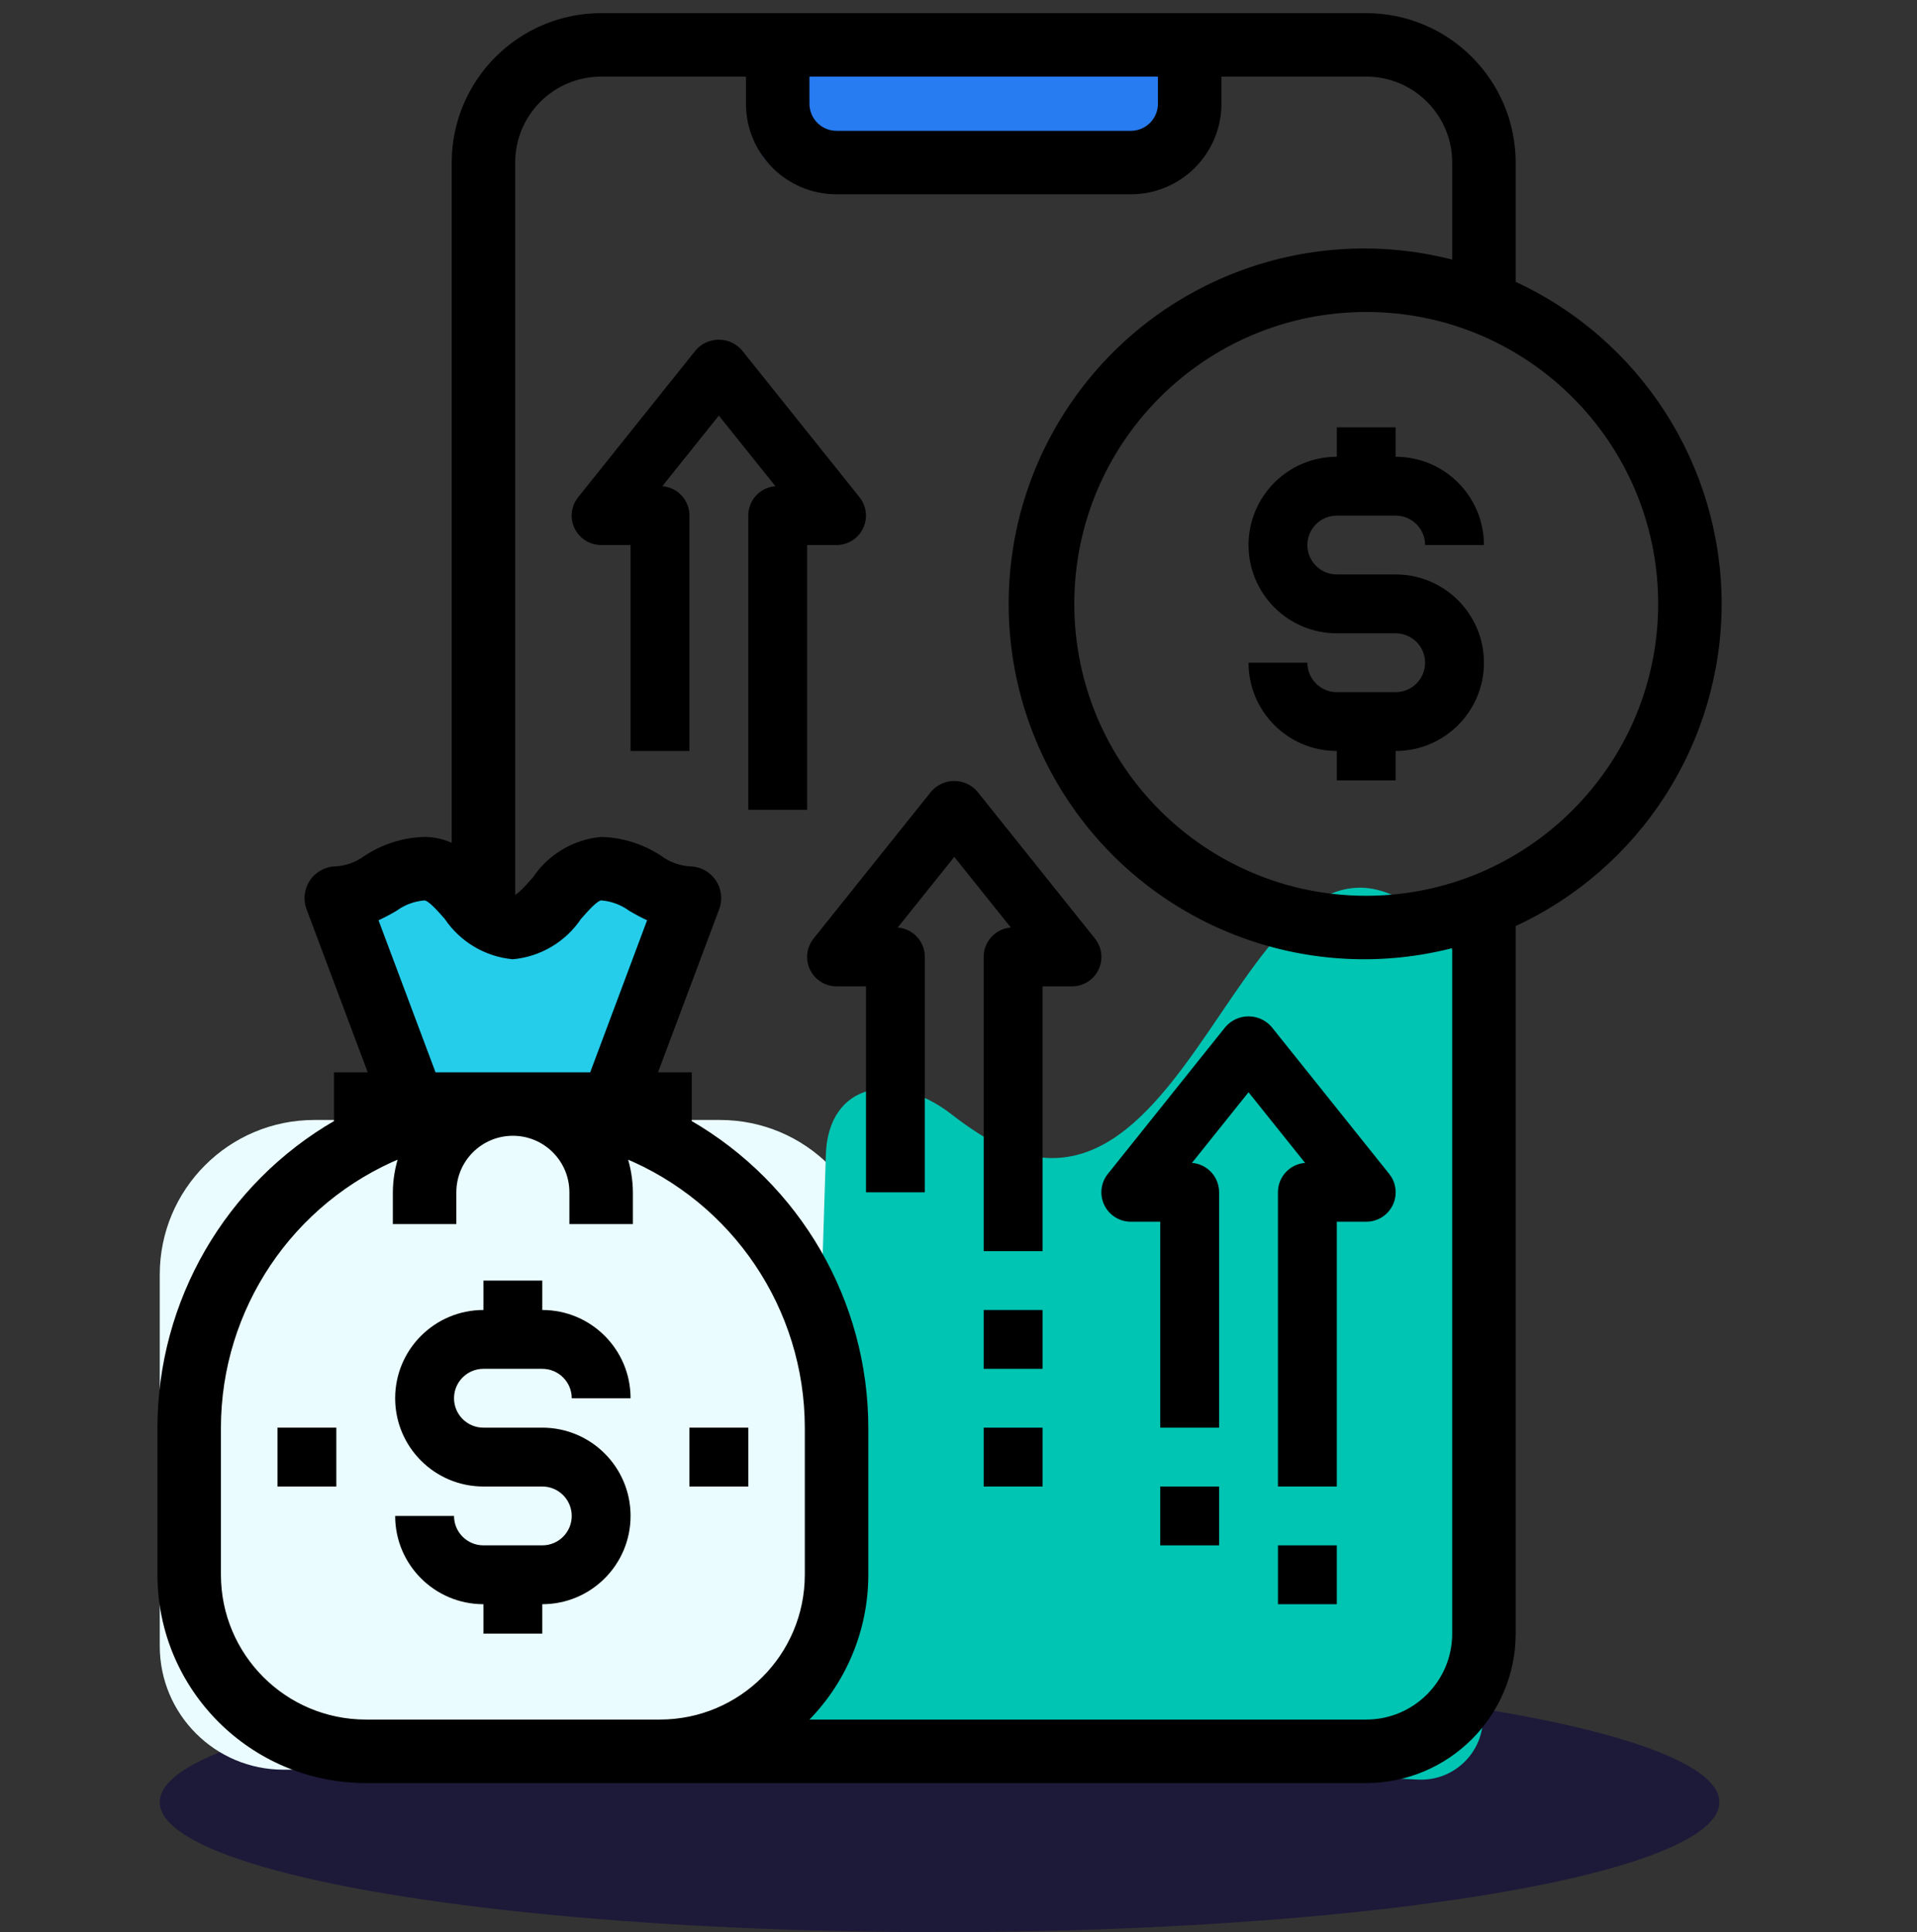 <svg width="124" height="125" viewBox="0 0 124 125" fill="none" xmlns="http://www.w3.org/2000/svg">
<rect x="0" y="0" width="124" height="125" fill="#333333" stroke="none"/>
<ellipse cx="60.774" cy="116.593" rx="50.441" ry="8.407" fill="#1D1939"/>
<path d="M10.334 82.457C10.334 76.935 14.811 72.457 20.334 72.457H46.571C52.094 72.457 56.571 76.935 56.571 82.457V106.491C56.571 110.91 52.989 114.491 48.571 114.491H18.334C13.915 114.491 10.334 110.91 10.334 106.491V82.457Z" fill="#EAFCFF"/>
<rect x="49.004" y="2.681" width="28.583" height="8.407" rx="2" fill="#287CF1"/>
<path d="M44.595 92.364H48.402V96.171H44.595V92.364Z" fill="black"/>
<path fill-rule="evenodd" clip-rule="evenodd" d="M53.419 74.716C53.566 70.019 57.883 69.223 61.584 72.118C62.121 72.539 62.692 72.944 63.296 73.33C77.815 82.607 80.623 47.788 93.097 60.097C93.752 60.743 94.103 61.65 94.137 62.569L95.923 110.989C96.009 113.327 94.079 115.24 91.741 115.132L52.209 113.309L53.419 74.716Z" fill="#00C5B3"/>
<path d="M17.947 92.364H21.754V96.171H17.947V92.364Z" fill="black"/>
<path d="M31.271 88.557H35.078C36.129 88.557 36.982 89.41 36.982 90.461H40.788C40.788 87.307 38.232 84.751 35.078 84.751V82.847H31.271V84.751C28.118 84.751 25.561 87.307 25.561 90.461C25.561 93.615 28.118 96.171 31.271 96.171H35.078C36.129 96.171 36.982 97.023 36.982 98.075C36.982 99.126 36.129 99.978 35.078 99.978H31.271C30.22 99.978 29.368 99.126 29.368 98.075H25.561C25.561 101.228 28.118 103.785 31.271 103.785V105.688H35.078V103.785C38.232 103.785 40.788 101.228 40.788 98.075C40.788 94.921 38.232 92.364 35.078 92.364H31.271C30.22 92.364 29.368 91.512 29.368 90.461C29.368 89.41 30.22 88.557 31.271 88.557V88.557Z" fill="black"/>
<path d="M86.471 33.358H90.277C91.329 33.358 92.181 34.21 92.181 35.262H95.988C95.988 32.108 93.431 29.551 90.277 29.551V27.648H86.471V29.551C83.317 29.551 80.76 32.108 80.76 35.262C80.76 38.415 83.317 40.972 86.471 40.972H90.277C91.329 40.972 92.181 41.824 92.181 42.875C92.181 43.927 91.329 44.779 90.277 44.779H86.471C85.419 44.779 84.567 43.927 84.567 42.875H80.76C80.76 46.029 83.317 48.586 86.471 48.586V50.489H90.277V48.586C93.431 48.586 95.988 46.029 95.988 42.875C95.988 39.722 93.431 37.165 90.277 37.165H86.471C85.419 37.165 84.567 36.313 84.567 35.262C84.567 34.21 85.419 33.358 86.471 33.358Z" fill="black"/>
<path fill-rule="evenodd" clip-rule="evenodd" d="M21.754 59.519L27.58 73.33H40.789L44.596 59.519L40.789 56.678H36.979L33.175 59.519H30.099L28.903 56.678H24.296L21.754 59.519Z" fill="#25CDEB"/>
<path fill-rule="evenodd" clip-rule="evenodd" d="M97.891 18.331C105.998 22.051 111.201 30.148 111.215 39.068C111.205 47.992 106.002 56.094 97.891 59.816V105.688C97.885 110.942 93.627 115.199 88.374 115.205H23.657C16.302 115.197 10.342 109.237 10.334 101.881V92.364C10.345 84.215 14.697 76.689 21.754 72.614V69.523H24.002L19.971 58.771C19.751 58.186 19.833 57.531 20.189 57.018C20.545 56.505 21.13 56.199 21.754 56.199C22.442 56.15 23.102 55.907 23.657 55.499C24.788 54.747 26.107 54.33 27.464 54.296C28.128 54.297 28.781 54.461 29.368 54.772V10.517C29.374 5.264 33.631 1.006 38.885 1H88.374C93.627 1.006 97.885 5.264 97.891 10.517V18.331ZM75.05 4.807H52.209V6.71C52.209 7.761 53.061 8.614 54.112 8.614H73.147C74.198 8.614 75.05 7.761 75.05 6.71V4.807ZM24.295 59.46C24.729 59.265 25.152 59.045 25.561 58.803C26.117 58.395 26.777 58.152 27.464 58.103C27.777 58.103 28.367 58.77 28.83 59.293L28.886 59.357C29.86 60.809 31.434 61.746 33.175 61.91C34.915 61.746 36.489 60.809 37.463 59.357L37.519 59.293C37.982 58.77 38.572 58.103 38.885 58.103C39.573 58.152 40.233 58.395 40.788 58.803C41.195 59.045 41.615 59.264 42.047 59.46L38.282 69.523H28.068L24.295 59.46ZM14.14 101.881C14.146 107.135 18.404 111.392 23.657 111.398H42.692C47.945 111.392 52.202 107.135 52.209 101.881V92.364C52.199 84.643 47.531 77.691 40.388 74.76C40.647 75.526 40.782 76.328 40.788 77.137V79.04H36.981V77.137C36.981 75.034 35.277 73.33 33.175 73.33C31.072 73.33 29.368 75.034 29.368 77.137V79.04H25.561V77.137C25.567 76.328 25.702 75.526 25.96 74.76C18.818 77.691 14.15 84.643 14.14 92.364V101.881ZM94.084 105.688C94.084 108.842 91.528 111.398 88.374 111.398H51.998C54.567 108.899 56.016 105.466 56.016 101.881V92.364C56.005 84.215 51.653 76.689 44.595 72.614V69.523H42.347L46.379 58.771C46.598 58.186 46.516 57.531 46.16 57.018C45.804 56.505 45.219 56.199 44.595 56.199C43.907 56.15 43.248 55.907 42.692 55.499C41.561 54.747 40.242 54.33 38.885 54.296C37.145 54.46 35.57 55.397 34.596 56.848L34.54 56.912C34.077 57.435 33.487 58.103 33.175 58.103V10.517C33.175 7.363 35.731 4.807 38.885 4.807H48.402V6.71C48.402 9.864 50.959 12.421 54.112 12.421H73.146C76.3 12.421 78.857 9.864 78.857 6.71V4.807H88.374C91.528 4.807 94.084 7.363 94.084 10.517V16.989C84.817 14.534 75.004 18.127 69.513 25.985C64.022 33.843 64.022 44.294 69.513 52.152C75.004 60.01 84.817 63.603 94.084 61.148V105.688ZM69.34 39.068C69.34 49.581 77.861 58.103 88.374 58.103C98.881 58.091 107.396 49.576 107.408 39.068C107.408 28.556 98.886 20.034 88.374 20.034C77.861 20.034 69.34 28.556 69.34 39.068Z" fill="black"/>
<path d="M111.215 39.068L111.365 39.069L111.365 39.068L111.215 39.068ZM97.891 18.331H97.741V18.427L97.828 18.467L97.891 18.331ZM97.891 59.816L97.828 59.679L97.741 59.719V59.816H97.891ZM97.891 105.688L98.041 105.688V105.688H97.891ZM88.374 115.205L88.374 115.355L88.374 115.355L88.374 115.205ZM23.657 115.205L23.657 115.355H23.657V115.205ZM10.334 101.881L10.184 101.881L10.184 101.882L10.334 101.881ZM10.334 92.364L10.184 92.364V92.364H10.334ZM21.754 72.614L21.829 72.744L21.904 72.701V72.614H21.754ZM21.754 69.523V69.373H21.604V69.523H21.754ZM24.002 69.523V69.673H24.218L24.142 69.471L24.002 69.523ZM19.971 58.771L19.83 58.823L19.83 58.823L19.971 58.771ZM20.189 57.018L20.312 57.103L20.312 57.103L20.189 57.018ZM21.754 56.199L21.754 56.35L21.765 56.349L21.754 56.199ZM23.657 55.499L23.574 55.374L23.569 55.378L23.657 55.499ZM27.464 54.296L27.465 54.146L27.46 54.146L27.464 54.296ZM29.368 54.772L29.297 54.904L29.518 55.021V54.772H29.368ZM29.368 10.517L29.218 10.517V10.517H29.368ZM38.885 1L38.885 0.85L38.885 0.85L38.885 1ZM88.374 1L88.374 0.85H88.374V1ZM97.891 10.517L98.041 10.517L98.041 10.517L97.891 10.517ZM52.209 4.807V4.657H52.059V4.807H52.209ZM75.05 4.807H75.2V4.657H75.05V4.807ZM25.561 58.803L25.637 58.932L25.644 58.928L25.65 58.924L25.561 58.803ZM24.295 59.46L24.234 59.323L24.105 59.381L24.155 59.513L24.295 59.46ZM27.464 58.103V57.952L27.454 57.953L27.464 58.103ZM28.83 59.293L28.718 59.393L28.718 59.393L28.83 59.293ZM28.886 59.357L29.011 59.273L29.005 59.265L28.999 59.258L28.886 59.357ZM33.175 61.91L33.161 62.059L33.175 62.06L33.189 62.059L33.175 61.91ZM37.463 59.357L37.351 59.258L37.344 59.265L37.339 59.273L37.463 59.357ZM37.519 59.293L37.632 59.393L37.632 59.393L37.519 59.293ZM38.885 58.103L38.896 57.953H38.885V58.103ZM40.788 58.803L40.7 58.924L40.705 58.928L40.712 58.932L40.788 58.803ZM42.047 59.46L42.187 59.512L42.236 59.381L42.108 59.323L42.047 59.46ZM38.282 69.523V69.673H38.386L38.422 69.576L38.282 69.523ZM28.068 69.523L27.927 69.576L27.964 69.673H28.068V69.523ZM23.657 111.398L23.657 111.548H23.657V111.398ZM14.14 101.881L13.99 101.881L13.99 101.882L14.14 101.881ZM42.692 111.398L42.692 111.548L42.692 111.548L42.692 111.398ZM52.209 101.881L52.359 101.882V101.881H52.209ZM52.209 92.364L52.359 92.364L52.359 92.364L52.209 92.364ZM40.388 74.76L40.445 74.621L40.141 74.496L40.246 74.807L40.388 74.76ZM40.788 77.137H40.938L40.938 77.136L40.788 77.137ZM40.788 79.04V79.19H40.938V79.04H40.788ZM36.981 79.04H36.831V79.19H36.981V79.04ZM29.368 79.04V79.19H29.518V79.04H29.368ZM25.561 79.04H25.411V79.19H25.561V79.04ZM25.561 77.137L25.411 77.136V77.137H25.561ZM25.96 74.76L26.103 74.807L26.208 74.496L25.904 74.621L25.96 74.76ZM14.14 92.364L13.99 92.364V92.364H14.14ZM51.998 111.398L51.893 111.291L51.628 111.548H51.998V111.398ZM56.016 101.881L55.866 101.881L55.866 101.881L56.016 101.881ZM56.016 92.364L56.166 92.364L56.166 92.364L56.016 92.364ZM44.595 72.614H44.445V72.701L44.52 72.744L44.595 72.614ZM44.595 69.523H44.745V69.373H44.595V69.523ZM42.347 69.523L42.207 69.471L42.131 69.673H42.347V69.523ZM46.379 58.771L46.519 58.823L46.519 58.823L46.379 58.771ZM46.16 57.018L46.037 57.103L46.037 57.103L46.16 57.018ZM44.595 56.199L44.584 56.349L44.595 56.349L44.595 56.199ZM42.692 55.499L42.781 55.378L42.775 55.374L42.692 55.499ZM38.885 54.296L38.889 54.146L38.88 54.146L38.871 54.147L38.885 54.296ZM34.596 56.848L34.709 56.948L34.715 56.94L34.721 56.932L34.596 56.848ZM34.54 56.912L34.428 56.813L34.428 56.813L34.54 56.912ZM33.175 58.103H33.025V58.253H33.175V58.103ZM48.402 4.807H48.552V4.657H48.402V4.807ZM78.857 4.807V4.657H78.707V4.807H78.857ZM94.084 16.989L94.046 17.134L94.234 17.184V16.989H94.084ZM69.513 25.985L69.636 26.071L69.636 26.071L69.513 25.985ZM69.513 52.152L69.636 52.066L69.636 52.066L69.513 52.152ZM94.084 61.148H94.234V60.953L94.046 61.003L94.084 61.148ZM88.374 58.103L88.374 58.253L88.374 58.253L88.374 58.103ZM107.408 39.068L107.558 39.069V39.068H107.408ZM111.365 39.068C111.351 30.089 106.114 21.939 97.954 18.194L97.828 18.467C105.883 22.163 111.051 30.207 111.065 39.069L111.365 39.068ZM97.954 59.952C106.117 56.206 111.354 48.051 111.365 39.069L111.065 39.068C111.055 47.934 105.886 55.982 97.828 59.679L97.954 59.952ZM98.041 105.688V59.816H97.741V105.688H98.041ZM88.374 115.355C93.71 115.349 98.034 111.025 98.041 105.688L97.741 105.688C97.735 110.859 93.544 115.049 88.374 115.055L88.374 115.355ZM23.657 115.355H88.374V115.055H23.657V115.355ZM10.184 101.882C10.192 109.319 16.219 115.347 23.657 115.355L23.658 115.055C16.385 115.047 10.492 109.154 10.483 101.881L10.184 101.882ZM10.184 92.364V101.881H10.483V92.364H10.184ZM21.679 72.484C14.575 76.586 10.195 84.161 10.184 92.364L10.483 92.365C10.495 84.269 14.818 76.792 21.829 72.744L21.679 72.484ZM21.604 69.523V72.614H21.904V69.523H21.604ZM24.002 69.373H21.754V69.673H24.002V69.373ZM19.83 58.823L23.861 69.576L24.142 69.471L20.111 58.718L19.83 58.823ZM20.066 56.932C19.682 57.486 19.594 58.193 19.83 58.823L20.111 58.718C19.909 58.179 19.984 57.576 20.312 57.103L20.066 56.932ZM21.754 56.049C21.081 56.049 20.449 56.379 20.066 56.932L20.312 57.103C20.64 56.631 21.179 56.349 21.754 56.349L21.754 56.049ZM23.569 55.378C23.036 55.769 22.403 56.002 21.743 56.05L21.765 56.349C22.481 56.297 23.168 56.044 23.746 55.62L23.569 55.378ZM27.46 54.146C26.075 54.181 24.728 54.607 23.574 55.374L23.741 55.624C24.847 54.888 26.139 54.48 27.468 54.446L27.46 54.146ZM29.438 54.639C28.83 54.317 28.153 54.147 27.465 54.146L27.464 54.446C28.103 54.447 28.733 54.605 29.297 54.904L29.438 54.639ZM29.218 10.517V54.772H29.518V10.517H29.218ZM38.885 0.85C33.548 0.856 29.224 5.181 29.218 10.517L29.518 10.517C29.524 5.346 33.714 1.156 38.885 1.15L38.885 0.85ZM88.374 0.85H38.885V1.15H88.374V0.85ZM98.041 10.517C98.034 5.181 93.71 0.856 88.374 0.85L88.374 1.15C93.544 1.156 97.735 5.346 97.741 10.517L98.041 10.517ZM98.041 18.331V10.517H97.741V18.331H98.041ZM52.209 4.957H75.05V4.657H52.209V4.957ZM52.359 6.71V4.807H52.059V6.71H52.359ZM54.112 8.464C53.144 8.464 52.359 7.679 52.359 6.71H52.059C52.059 7.844 52.978 8.764 54.112 8.764V8.464ZM73.147 8.464H54.112V8.764H73.147V8.464ZM74.9 6.71C74.9 7.679 74.115 8.464 73.147 8.464V8.764C74.281 8.764 75.2 7.844 75.2 6.71H74.9ZM74.9 4.807V6.71H75.2V4.807H74.9ZM25.485 58.674C25.08 58.913 24.662 59.13 24.234 59.323L24.357 59.597C24.796 59.399 25.223 59.177 25.637 58.932L25.485 58.674ZM27.454 57.953C26.738 58.005 26.051 58.258 25.472 58.682L25.65 58.924C26.183 58.533 26.816 58.3 27.475 58.252L27.454 57.953ZM28.942 59.194C28.712 58.934 28.444 58.631 28.194 58.393C28.069 58.274 27.945 58.168 27.828 58.09C27.716 58.016 27.589 57.953 27.464 57.953V58.253C27.496 58.253 27.56 58.273 27.662 58.34C27.758 58.404 27.868 58.497 27.988 58.611C28.226 58.837 28.485 59.13 28.718 59.393L28.942 59.194ZM28.999 59.258L28.942 59.194L28.718 59.393L28.774 59.456L28.999 59.258ZM33.189 61.76C31.493 61.601 29.959 60.688 29.011 59.273L28.762 59.441C29.761 60.929 31.375 61.891 33.161 62.059L33.189 61.76ZM37.339 59.273C36.39 60.688 34.856 61.601 33.161 61.76L33.189 62.059C34.974 61.891 36.589 60.929 37.588 59.441L37.339 59.273ZM37.407 59.194L37.351 59.258L37.575 59.456L37.632 59.393L37.407 59.194ZM38.885 57.953C38.76 57.953 38.633 58.016 38.522 58.09C38.405 58.168 38.28 58.274 38.155 58.393C37.905 58.631 37.637 58.934 37.407 59.194L37.632 59.393C37.864 59.13 38.123 58.837 38.362 58.611C38.481 58.497 38.592 58.404 38.688 58.34C38.789 58.273 38.853 58.253 38.885 58.253V57.953ZM40.877 58.682C40.298 58.258 39.612 58.005 38.896 57.953L38.874 58.252C39.534 58.3 40.166 58.533 40.7 58.924L40.877 58.682ZM42.108 59.323C41.682 59.13 41.267 58.913 40.865 58.674L40.712 58.932C41.123 59.177 41.548 59.399 41.985 59.596L42.108 59.323ZM38.422 69.576L42.187 59.512L41.906 59.407L38.141 69.471L38.422 69.576ZM28.068 69.673H38.282V69.373H28.068V69.673ZM24.155 59.513L27.927 69.576L28.208 69.471L24.436 59.407L24.155 59.513ZM23.657 111.248C18.487 111.242 14.296 107.052 14.29 101.881L13.99 101.882C13.997 107.218 18.321 111.542 23.657 111.548L23.657 111.248ZM42.692 111.248H23.657V111.548H42.692V111.248ZM52.059 101.881C52.053 107.052 47.862 111.242 42.691 111.248L42.692 111.548C48.028 111.542 52.352 107.218 52.359 101.882L52.059 101.881ZM52.059 92.364V101.881H52.359V92.364H52.059ZM40.331 74.898C47.418 77.807 52.049 84.704 52.059 92.364L52.359 92.364C52.349 84.582 47.645 77.575 40.445 74.621L40.331 74.898ZM40.938 77.136C40.932 76.311 40.794 75.493 40.531 74.712L40.246 74.807C40.5 75.559 40.632 76.345 40.638 77.138L40.938 77.136ZM40.938 79.04V77.137H40.638V79.04H40.938ZM36.981 79.19H40.788V78.89H36.981V79.19ZM36.831 77.137V79.04H37.131V77.137H36.831ZM33.175 73.48C35.194 73.48 36.831 75.117 36.831 77.137H37.131C37.131 74.952 35.36 73.18 33.175 73.18V73.48ZM29.518 77.137C29.518 75.117 31.155 73.48 33.175 73.48V73.18C30.989 73.18 29.218 74.952 29.218 77.137H29.518ZM29.518 79.04V77.137H29.218V79.04H29.518ZM25.561 79.19H29.368V78.89H25.561V79.19ZM25.411 77.137V79.04H25.711V77.137H25.411ZM25.818 74.712C25.555 75.493 25.417 76.311 25.411 77.136L25.711 77.138C25.717 76.345 25.849 75.559 26.103 74.807L25.818 74.712ZM14.29 92.364C14.3 84.704 18.931 77.807 26.017 74.898L25.904 74.621C18.704 77.575 14 84.582 13.99 92.364L14.29 92.364ZM14.29 101.881V92.364H13.99V101.881H14.29ZM88.374 111.548C91.61 111.548 94.234 108.925 94.234 105.688H93.934C93.934 108.759 91.445 111.248 88.374 111.248V111.548ZM51.998 111.548H88.374V111.248H51.998V111.548ZM55.866 101.881C55.866 105.426 54.434 108.82 51.893 111.291L52.102 111.506C54.701 108.978 56.166 105.507 56.166 101.881L55.866 101.881ZM55.866 92.364V101.881H56.166V92.364H55.866ZM44.52 72.744C51.531 76.792 55.855 84.269 55.866 92.364L56.166 92.364C56.154 84.161 51.774 76.586 44.67 72.484L44.52 72.744ZM44.445 69.523V72.614H44.745V69.523H44.445ZM42.347 69.673H44.595V69.373H42.347V69.673ZM46.238 58.718L42.207 69.471L42.488 69.576L46.519 58.823L46.238 58.718ZM46.037 57.103C46.365 57.576 46.44 58.179 46.238 58.718L46.519 58.823C46.755 58.193 46.667 57.486 46.284 56.932L46.037 57.103ZM44.595 56.349C45.17 56.349 45.709 56.631 46.037 57.103L46.284 56.932C45.9 56.379 45.269 56.049 44.595 56.049L44.595 56.349ZM42.603 55.62C43.181 56.044 43.868 56.297 44.584 56.349L44.606 56.05C43.946 56.002 43.313 55.769 42.78 55.378L42.603 55.62ZM38.881 54.446C40.21 54.48 41.502 54.888 42.609 55.624L42.775 55.374C41.621 54.607 40.274 54.181 38.889 54.146L38.881 54.446ZM34.721 56.932C35.67 55.518 37.203 54.605 38.899 54.445L38.871 54.147C37.086 54.315 35.471 55.276 34.472 56.765L34.721 56.932ZM34.652 57.011L34.709 56.948L34.484 56.749L34.428 56.813L34.652 57.011ZM33.175 58.253C33.299 58.253 33.426 58.189 33.538 58.115C33.655 58.038 33.779 57.931 33.904 57.812C34.154 57.575 34.422 57.272 34.652 57.011L34.428 56.813C34.195 57.075 33.937 57.368 33.698 57.595C33.578 57.708 33.468 57.801 33.372 57.865C33.27 57.932 33.206 57.953 33.175 57.953V58.253ZM33.025 10.517V58.103H33.325V10.517H33.025ZM38.885 4.657C35.648 4.657 33.025 7.281 33.025 10.517H33.325C33.325 7.446 35.814 4.957 38.885 4.957V4.657ZM48.402 4.657H38.885V4.957H48.402V4.657ZM48.552 6.71V4.807H48.252V6.71H48.552ZM54.112 12.271C51.041 12.271 48.552 9.781 48.552 6.71H48.252C48.252 9.947 50.876 12.57 54.112 12.57V12.271ZM73.146 12.271H54.112V12.57H73.146V12.271ZM78.707 6.71C78.707 9.781 76.217 12.271 73.146 12.271V12.57C76.383 12.57 79.007 9.947 79.007 6.71H78.707ZM78.707 4.807V6.71H79.007V4.807H78.707ZM88.374 4.657H78.857V4.957H88.374V4.657ZM94.234 10.517C94.234 7.281 91.61 4.657 88.374 4.657V4.957C91.445 4.957 93.934 7.446 93.934 10.517H94.234ZM94.234 16.989V10.517H93.934V16.989H94.234ZM69.636 26.071C75.091 18.265 84.84 14.695 94.046 17.134L94.123 16.844C84.795 14.373 74.917 17.99 69.39 25.899L69.636 26.071ZM69.636 52.066C64.181 44.259 64.181 33.877 69.636 26.071L69.39 25.899C63.863 33.809 63.863 44.328 69.39 52.237L69.636 52.066ZM94.046 61.003C84.84 63.441 75.091 59.872 69.636 52.066L69.39 52.237C74.917 60.147 84.795 63.764 94.123 61.293L94.046 61.003ZM94.234 105.688V61.148H93.934V105.688H94.234ZM88.374 57.953C77.944 57.953 69.49 49.498 69.49 39.068H69.189C69.189 49.664 77.779 58.253 88.374 58.253V57.953ZM107.258 39.068C107.246 49.493 98.798 57.941 88.374 57.953L88.374 58.253C98.964 58.241 107.546 49.659 107.558 39.069L107.258 39.068ZM88.374 20.184C98.803 20.184 107.258 28.639 107.258 39.068H107.558C107.558 28.473 98.969 19.884 88.374 19.884V20.184ZM69.49 39.068C69.49 28.639 77.944 20.184 88.374 20.184V19.884C77.779 19.884 69.189 28.473 69.189 39.068H69.49Z" fill="black"/>
<path d="M79.273 66.43L71.66 75.947C71.202 76.519 71.113 77.302 71.43 77.962C71.747 78.621 72.414 79.041 73.146 79.04H75.05V92.364H78.857V77.137C78.86 76.141 78.094 75.311 77.102 75.234L80.76 70.665L84.418 75.234C83.426 75.311 82.66 76.141 82.663 77.137V96.171H86.47V79.04H88.374C89.106 79.041 89.773 78.621 90.09 77.962C90.407 77.302 90.318 76.519 89.86 75.947L82.247 66.43C81.872 66.001 81.33 65.754 80.76 65.754C80.19 65.754 79.648 66.001 79.273 66.43Z" fill="black"/>
<path d="M63.212 51.203C62.838 50.773 62.296 50.526 61.726 50.526C61.156 50.526 60.614 50.773 60.239 51.203L52.626 60.72C52.168 61.291 52.079 62.074 52.396 62.734C52.713 63.394 53.38 63.813 54.112 63.813H56.016V77.137H59.822V61.909C59.825 60.913 59.06 60.084 58.068 60.006L61.726 55.438L65.384 60.006C64.391 60.084 63.626 60.913 63.629 61.909V80.944H67.436V63.813H69.34C70.072 63.813 70.739 63.394 71.056 62.734C71.373 62.074 71.284 61.291 70.826 60.72L63.212 51.203Z" fill="black"/>
<path d="M55.825 34.182C56.142 33.523 56.053 32.74 55.597 32.169L47.983 22.651C47.608 22.222 47.066 21.975 46.496 21.975C45.926 21.975 45.384 22.222 45.01 22.651L37.396 32.169C36.938 32.74 36.849 33.524 37.167 34.184C37.484 34.843 38.152 35.263 38.885 35.262H40.788V48.586H44.595V33.358C44.598 32.362 43.833 31.532 42.84 31.455L46.498 26.887L50.157 31.455C49.164 31.532 48.399 32.362 48.402 33.358V52.392H52.209V35.262H54.112C54.843 35.261 55.509 34.841 55.825 34.182V34.182Z" fill="black"/>
<path d="M63.629 84.751H67.436V88.557H63.629V84.751Z" fill="black"/>
<path d="M63.629 92.364H67.436V96.171H63.629V92.364Z" fill="black"/>
<path d="M82.664 99.978H86.47V103.785H82.664V99.978Z" fill="black"/>
<path d="M75.05 96.171H78.857V99.978H75.05V96.171Z" fill="black"/>
</svg>
